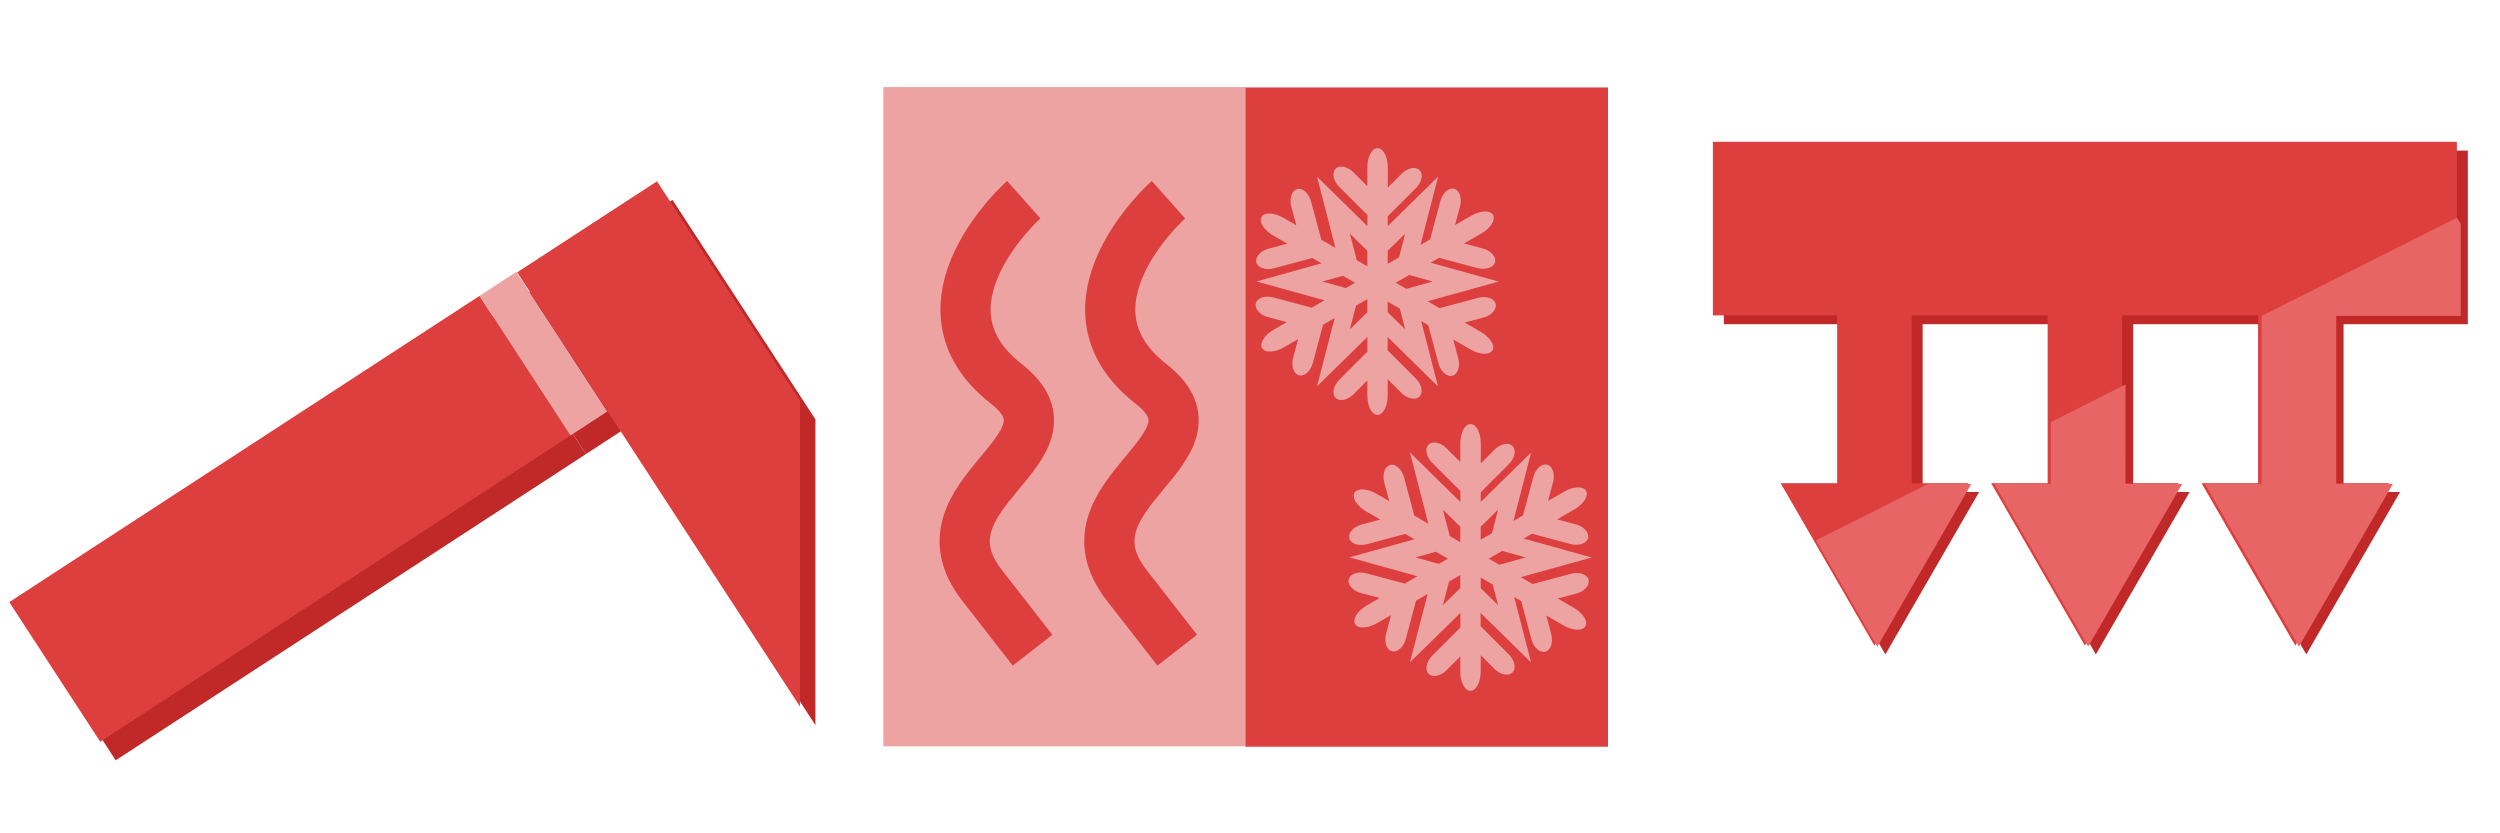 <?xml version="1.0" encoding="UTF-8" standalone="no"?>
<!-- Created with Inkscape (http://www.inkscape.org/) -->

<svg
   xmlns:dc="http://purl.org/dc/elements/1.1/"
   xmlns:cc="http://creativecommons.org/ns#"
   xmlns:rdf="http://www.w3.org/1999/02/22-rdf-syntax-ns#"
   xmlns:svg="http://www.w3.org/2000/svg"
   xmlns="http://www.w3.org/2000/svg"
   xmlns:sodipodi="http://sodipodi.sourceforge.net/DTD/sodipodi-0.dtd"
   xmlns:inkscape="http://www.inkscape.org/namespaces/inkscape"
   width="144"
   height="48"
   viewBox="0 0 38.1 12.7"
   version="1.1"
   id="svg8"
   sodipodi:docname="localLoads.svg"
   inkscape:version="0.92.5 (2060ec1f9f, 2020-04-08)"
   inkscape:export-filename="C:\Users\badaf\Structural-Analysis\ico\Tools\toolTimeGraph.png"
   inkscape:export-xdpi="96"
   inkscape:export-ydpi="96">
  <defs
     id="defs2">
    <marker
       inkscape:stockid="Arrow2Send"
       orient="auto"
       refY="0.0"
       refX="0.0"
       id="marker9401"
       style="overflow:visible;"
       inkscape:isstock="true">
      <path
         id="path9399"
         style="fill-rule:evenodd;stroke-width:0.625;stroke-linejoin:round;stroke:#dd3f3f;stroke-opacity:1;fill:#dd3f3f;fill-opacity:1"
         d="M 8.719,4.034 L -2.207,0.016 L 8.719,-4.002 C 6.973,-1.63 6.983,1.616 8.719,4.034 z "
         transform="scale(0.3) rotate(180) translate(-2.3,0)" />
    </marker>
    <marker
       inkscape:isstock="true"
       style="overflow:visible;"
       id="marker9065"
       refX="0.0"
       refY="0.0"
       orient="auto"
       inkscape:stockid="Arrow2Send">
      <path
         transform="scale(0.3) rotate(180) translate(-2.3,0)"
         d="M 8.719,4.034 L -2.207,0.016 L 8.719,-4.002 C 6.973,-1.63 6.983,1.616 8.719,4.034 z "
         style="fill-rule:evenodd;stroke-width:0.625;stroke-linejoin:round;stroke:#dd3f3f;stroke-opacity:1;fill:#dd3f3f;fill-opacity:1"
         id="path9063" />
    </marker>
    <marker
       inkscape:isstock="true"
       style="overflow:visible;"
       id="marker6677"
       refX="0.0"
       refY="0.0"
       orient="auto"
       inkscape:stockid="Arrow2Send">
      <path
         transform="scale(0.3) rotate(180) translate(-2.3,0)"
         d="M 8.719,4.034 L -2.207,0.016 L 8.719,-4.002 C 6.973,-1.63 6.983,1.616 8.719,4.034 z "
         style="fill-rule:evenodd;stroke-width:0.625;stroke-linejoin:round;stroke:#c12828;stroke-opacity:1;fill:#c12828;fill-opacity:1"
         id="path6675" />
    </marker>
    <marker
       inkscape:stockid="Arrow1Send"
       orient="auto"
       refY="0.0"
       refX="0.0"
       id="Arrow1Send"
       style="overflow:visible;"
       inkscape:isstock="true">
      <path
         id="path872"
         d="M 0.0,0.0 L 5.0,-5.0 L -12.5,0.0 L 5.0,5.0 L 0.0,0.0 z "
         style="fill-rule:evenodd;stroke:#dd3f3f;stroke-width:1pt;stroke-opacity:1;fill:#dd3f3f;fill-opacity:1"
         transform="scale(0.2) rotate(180) translate(6,0)" />
    </marker>
    <marker
       inkscape:stockid="Arrow2Mend"
       orient="auto"
       refY="0.0"
       refX="0.0"
       id="Arrow2Mend"
       style="overflow:visible;"
       inkscape:isstock="true">
      <path
         id="path884"
         style="fill-rule:evenodd;stroke-width:0.625;stroke-linejoin:round;stroke:#dd3f3f;stroke-opacity:1;fill:#dd3f3f;fill-opacity:1"
         d="M 8.719,4.034 L -2.207,0.016 L 8.719,-4.002 C 6.973,-1.63 6.983,1.616 8.719,4.034 z "
         transform="scale(0.6) rotate(180) translate(0,0)" />
    </marker>
  </defs>
  <sodipodi:namedview
     id="base"
     pagecolor="#ffffff"
     bordercolor="#666666"
     borderopacity="1.0"
     inkscape:pageopacity="0.0"
     inkscape:pageshadow="2"
     inkscape:zoom="3.959798"
     inkscape:cx="97.96927"
     inkscape:cy="17.000574"
     inkscape:document-units="mm"
     inkscape:current-layer="layer1"
     showgrid="false"
     units="px"
     inkscape:snap-global="false"
     inkscape:window-width="1366"
     inkscape:window-height="705"
     inkscape:window-x="-8"
     inkscape:window-y="-8"
     inkscape:window-maximized="1">
    <sodipodi:guide
       position="0,0"
       orientation="0,48"
       id="guide832"
       inkscape:locked="false" />
    <sodipodi:guide
       position="12.7,0"
       orientation="-48,0"
       id="guide834"
       inkscape:locked="false" />
    <sodipodi:guide
       position="12.7,12.7"
       orientation="0,-48"
       id="guide836"
       inkscape:locked="false" />
    <sodipodi:guide
       position="0,12.7"
       orientation="48,0"
       id="guide838"
       inkscape:locked="false" />
    <sodipodi:guide
       position="0,0"
       orientation="0,96"
       id="guide944"
       inkscape:locked="false" />
    <sodipodi:guide
       position="25.4,0"
       orientation="-48,0"
       id="guide946"
       inkscape:locked="false" />
    <sodipodi:guide
       position="25.4,12.7"
       orientation="0,-96"
       id="guide948"
       inkscape:locked="false" />
    <sodipodi:guide
       position="0,17.103"
       orientation="48,0"
       id="guide950"
       inkscape:locked="false" />
    <sodipodi:guide
       position="0,0"
       orientation="0,144"
       id="guide843"
       inkscape:locked="false" />
    <sodipodi:guide
       position="38.1,0"
       orientation="-48,0"
       id="guide845"
       inkscape:locked="false" />
    <sodipodi:guide
       position="38.1,12.7"
       orientation="0,-144"
       id="guide847"
       inkscape:locked="false" />
    <sodipodi:guide
       position="0,12.7"
       orientation="48,0"
       id="guide849"
       inkscape:locked="false" />
  </sodipodi:namedview>
  <g
     inkscape:label="Layer 1"
     inkscape:groupmode="layer"
     id="layer1"
     transform="translate(0,-284.3)">
    <path
       inkscape:connector-curvature="0"
       id="path9938"
       d="m 26.271,286.595 v 2.646 h 1.894 v 2.557 h -0.861 l 1.429,2.475 1.429,-2.475 h -0.861 v -2.557 h 2.072 v 2.557 h -0.861 l 1.429,2.475 1.429,-2.475 h -0.861 v -2.557 h 2.071 v 2.557 h -0.861 l 1.429,2.475 1.429,-2.475 h -0.861 v -2.557 h 1.894 v -2.646 z"
       style="opacity:1;fill:#c12828;fill-opacity:1;stroke:none;stroke-width:22.563;stroke-miterlimit:4;stroke-dasharray:none;stroke-opacity:0.8" />
    <g
       transform="translate(-0.293,0.283)"
       id="g1127"
       style="fill:#c12828;fill-opacity:1">
      <path
         inkscape:connector-curvature="0"
         id="path1121"
         d="m 0.67,293.476 7.167,-4.667 1.386,2.128 -7.167,4.667 z"
         style="opacity:1;fill:#c12828;fill-opacity:1;stroke:none;stroke-width:0.653;stroke-miterlimit:4;stroke-dasharray:none;stroke-opacity:1" />
      <path
         inkscape:connector-curvature="0"
         style="opacity:1;fill:#c12828;fill-opacity:1;stroke:none;stroke-width:2.468;stroke-miterlimit:4;stroke-dasharray:none;stroke-opacity:1"
         d="M 39.779,10.426 31.736,15.662 48,40.635 V 23.049 Z"
         transform="matrix(0.265,0,0,0.265,0,284.3)"
         id="path1123" />
      <path
         inkscape:connector-curvature="0"
         id="path1125"
         d="m 7.837,288.809 0.56,-0.365 1.386,2.128 -0.56,0.365 z"
         style="opacity:1;fill:#c12828;fill-opacity:1;stroke:none;stroke-width:0.359;stroke-miterlimit:4;stroke-dasharray:none;stroke-opacity:1" />
    </g>
    <g
       id="g998"
       transform="translate(-0.529)">
      <path
         style="opacity:1;fill:#dd3f3f;fill-opacity:1;stroke:none;stroke-width:0.653;stroke-miterlimit:4;stroke-dasharray:none;stroke-opacity:1"
         d="m 0.67,293.476 7.167,-4.667 1.386,2.128 -7.167,4.667 z"
         id="rect967"
         inkscape:connector-curvature="0" />
      <path
         id="rect969"
         transform="matrix(0.265,0,0,0.265,0,284.3)"
         d="M 39.779,10.426 31.736,15.662 48,40.635 V 23.049 Z"
         style="opacity:1;fill:#dd3f3f;fill-opacity:1;stroke:none;stroke-width:2.468;stroke-miterlimit:4;stroke-dasharray:none;stroke-opacity:1"
         inkscape:connector-curvature="0" />
      <path
         style="opacity:1;fill:#eea3a3;fill-opacity:1;stroke:none;stroke-width:0.359;stroke-miterlimit:4;stroke-dasharray:none;stroke-opacity:1"
         d="m 7.837,288.809 0.56,-0.365 1.386,2.128 -0.56,0.365 z"
         id="rect971"
         inkscape:connector-curvature="0" />
    </g>
    <rect
       style="opacity:1;fill:#eea3a3;fill-opacity:1;stroke:none;stroke-width:0.431;stroke-miterlimit:4;stroke-dasharray:none;stroke-opacity:1"
       id="rect1000"
       width="5.524"
       height="10.047"
       x="13.462"
       y="285.627" />
    <rect
       y="285.633"
       x="18.982"
       height="10.047"
       width="5.524"
       id="rect1004"
       style="opacity:1;fill:#dd3f3f;fill-opacity:1;stroke:none;stroke-width:0.431;stroke-miterlimit:4;stroke-dasharray:none;stroke-opacity:1" />
    <path
       style="fill:none;stroke:#dd3f3f;stroke-width:0.765;stroke-linecap:butt;stroke-linejoin:miter;stroke-miterlimit:4;stroke-dasharray:none;stroke-opacity:1"
       d="m 15.602,287.343 c 0,0 -1.804,1.604 -0.267,2.806 1.274,0.997 -1.466,1.665 -0.367,3.074 l 0.768,0.986"
       id="path1006"
       inkscape:connector-curvature="0"
       sodipodi:nodetypes="cssc" />
    <path
       sodipodi:nodetypes="cssc"
       inkscape:connector-curvature="0"
       id="path1008"
       d="m 17.807,287.343 c 0,0 -1.804,1.604 -0.267,2.806 1.274,0.997 -1.466,1.665 -0.367,3.074 l 0.768,0.986"
       style="fill:none;stroke:#dd3f3f;stroke-width:0.765;stroke-linecap:butt;stroke-linejoin:miter;stroke-miterlimit:4;stroke-dasharray:none;stroke-opacity:1" />
    <path
       inkscape:connector-curvature="0"
       id="path1129"
       d="m 20.993,286.558 c -0.086,0 -0.155,0.132 -0.155,0.296 v 0.283 l -0.206,-0.206 c -0.058,-0.058 -0.129,-0.091 -0.188,-0.092 -0.036,-4.4e-4 -0.067,0.01 -0.09,0.033 -0.061,0.061 -0.035,0.185 0.059,0.279 l 0.426,0.426 v 0.168 l -0.768,-0.754 0.28,1.086 -0.214,-0.124 -0.156,-0.582 c -0.034,-0.128 -0.129,-0.212 -0.212,-0.19 -0.031,0.008 -0.056,0.03 -0.074,0.062 -0.029,0.052 -0.036,0.129 -0.015,0.209 l 0.076,0.281 -0.197,-0.114 c -0.142,-0.082 -0.291,-0.088 -0.334,-0.013 -0.043,0.075 0.037,0.201 0.178,0.283 l 0.215,0.124 -0.281,0.075 c -0.08,0.021 -0.143,0.066 -0.173,0.117 -0.018,0.031 -0.025,0.064 -0.017,0.095 0.022,0.083 0.143,0.122 0.271,0.088 l 0.581,-0.156 0.141,0.081 -0.992,0.276 1.037,0.288 -0.194,0.112 -0.582,-0.156 c -0.128,-0.034 -0.248,0.005 -0.271,0.089 -0.008,0.031 -0.001,0.064 0.017,0.095 0.031,0.051 0.094,0.096 0.173,0.117 l 0.281,0.075 -0.197,0.114 c -0.142,0.082 -0.221,0.208 -0.178,0.282 0.043,0.075 0.192,0.069 0.334,-0.013 l 0.215,-0.124 -0.075,0.281 c -0.021,0.08 -0.014,0.157 0.015,0.209 0.017,0.031 0.042,0.053 0.073,0.062 0.083,0.022 0.178,-0.062 0.212,-0.19 l 0.156,-0.581 0.176,-0.102 -0.269,1.042 0.768,-0.754 v 0.224 l -0.426,0.426 c -0.093,0.093 -0.119,0.218 -0.059,0.279 0.023,0.023 0.055,0.033 0.09,0.033 0.059,-10e-4 0.13,-0.033 0.188,-0.092 l 0.206,-0.206 v 0.228 c 0,0.164 0.069,0.296 0.155,0.296 0.086,0 0.156,-0.132 0.156,-0.296 v -0.248 l 0.206,0.206 c 0.058,0.058 0.129,0.09 0.188,0.091 0.036,6.2e-4 0.067,-0.01 0.09,-0.033 0.061,-0.061 0.035,-0.185 -0.059,-0.278 l -0.426,-0.426 v -0.203 l 0.768,0.754 -0.257,-0.997 0.107,0.062 0.156,0.581 c 0.034,0.128 0.129,0.212 0.212,0.19 0.031,-0.008 0.056,-0.03 0.074,-0.062 0.029,-0.052 0.036,-0.129 0.015,-0.209 l -0.075,-0.281 0.263,0.152 c 0.142,0.082 0.291,0.088 0.334,0.013 h 2.26e-4 c 0.043,-0.075 -0.037,-0.2 -0.178,-0.282 l -0.245,-0.141 0.281,-0.075 c 0.08,-0.021 0.143,-0.066 0.173,-0.117 0.018,-0.031 0.025,-0.063 0.017,-0.095 -0.022,-0.083 -0.143,-0.123 -0.271,-0.089 l -0.582,0.156 -0.181,-0.105 1.081,-0.3 -1.037,-0.288 0.128,-0.074 0.582,0.156 c 0.128,0.034 0.248,-0.005 0.271,-0.088 0.008,-0.031 0.002,-0.064 -0.017,-0.095 -0.03,-0.051 -0.093,-0.096 -0.173,-0.117 l -0.281,-0.075 0.263,-0.152 c 0.142,-0.082 0.222,-0.208 0.178,-0.283 -0.043,-0.075 -0.192,-0.069 -0.334,0.013 l -0.245,0.141 0.075,-0.281 c 0.021,-0.08 0.014,-0.157 -0.015,-0.209 -0.017,-0.031 -0.042,-0.053 -0.073,-0.062 -0.083,-0.022 -0.178,0.062 -0.212,0.19 l -0.156,0.582 -0.146,0.084 0.269,-1.042 -0.768,0.754 v -0.148 l 0.426,-0.426 c 0.093,-0.093 0.12,-0.218 0.059,-0.278 -0.023,-0.023 -0.055,-0.034 -0.09,-0.033 -0.059,8.8e-4 -0.13,0.033 -0.188,0.091 l -0.206,0.206 v -0.303 c 0,-0.164 -0.069,-0.296 -0.156,-0.296 z m -0.42,1.304 0.265,0.26 v 0.236 l -0.161,-0.093 z m 0.841,0 -0.093,0.36 -0.172,0.099 v -0.199 z m 0.062,0.629 0.358,0.099 -0.402,0.112 -0.161,-0.093 z m -1.01,0.012 0.184,0.106 -0.139,0.08 -0.358,-0.099 z m 0.372,0.356 v 0.199 l -0.265,0.26 0.093,-0.36 z m 0.311,0.038 0.184,0.106 0.081,0.315 -0.265,-0.26 z"
       style="opacity:1;fill:#d23535;fill-opacity:1;stroke:none;stroke-width:0.336;stroke-miterlimit:4;stroke-dasharray:none;stroke-opacity:1" />
    <path
       style="opacity:1;fill:#eea3a3;fill-opacity:1;stroke:none;stroke-width:0.336;stroke-miterlimit:4;stroke-dasharray:none;stroke-opacity:1"
       d="m 20.993,286.558 c -0.086,0 -0.155,0.132 -0.155,0.296 v 0.283 l -0.206,-0.206 c -0.058,-0.058 -0.129,-0.091 -0.188,-0.092 -0.036,-4.4e-4 -0.067,0.01 -0.09,0.033 -0.061,0.061 -0.035,0.185 0.059,0.279 l 0.426,0.426 v 0.168 l -0.768,-0.754 0.28,1.086 -0.214,-0.124 -0.156,-0.582 c -0.034,-0.128 -0.129,-0.212 -0.212,-0.19 -0.031,0.008 -0.056,0.03 -0.074,0.062 -0.029,0.052 -0.036,0.129 -0.015,0.209 l 0.076,0.281 -0.197,-0.114 c -0.142,-0.082 -0.291,-0.088 -0.334,-0.013 -0.043,0.075 0.037,0.201 0.178,0.283 l 0.215,0.124 -0.281,0.075 c -0.08,0.021 -0.143,0.066 -0.173,0.117 -0.018,0.031 -0.025,0.064 -0.017,0.095 0.022,0.083 0.143,0.122 0.271,0.088 l 0.581,-0.156 0.141,0.081 -0.992,0.276 1.037,0.288 -0.194,0.112 -0.582,-0.156 c -0.128,-0.034 -0.248,0.005 -0.271,0.089 -0.008,0.031 -0.001,0.064 0.017,0.095 0.031,0.051 0.094,0.096 0.173,0.117 l 0.281,0.075 -0.197,0.114 c -0.142,0.082 -0.221,0.208 -0.178,0.282 0.043,0.075 0.192,0.069 0.334,-0.013 l 0.215,-0.124 -0.075,0.281 c -0.021,0.08 -0.014,0.157 0.015,0.209 0.017,0.031 0.042,0.053 0.073,0.062 0.083,0.022 0.178,-0.062 0.212,-0.19 l 0.156,-0.581 0.176,-0.102 -0.269,1.042 0.768,-0.754 v 0.224 l -0.426,0.426 c -0.093,0.093 -0.119,0.218 -0.059,0.279 0.023,0.023 0.055,0.033 0.09,0.033 0.059,-10e-4 0.13,-0.033 0.188,-0.092 l 0.206,-0.206 v 0.228 c 0,0.164 0.069,0.296 0.155,0.296 0.086,0 0.156,-0.132 0.156,-0.296 v -0.248 l 0.206,0.206 c 0.058,0.058 0.129,0.09 0.188,0.091 0.036,6.2e-4 0.067,-0.01 0.09,-0.033 0.061,-0.061 0.035,-0.185 -0.059,-0.278 l -0.426,-0.426 v -0.203 l 0.768,0.754 -0.257,-0.997 0.107,0.062 0.156,0.581 c 0.034,0.128 0.129,0.212 0.212,0.19 0.031,-0.008 0.056,-0.03 0.074,-0.062 0.029,-0.052 0.036,-0.129 0.015,-0.209 l -0.075,-0.281 0.263,0.152 c 0.142,0.082 0.291,0.088 0.334,0.013 h 2.26e-4 c 0.043,-0.075 -0.037,-0.2 -0.178,-0.282 l -0.245,-0.141 0.281,-0.075 c 0.08,-0.021 0.143,-0.066 0.173,-0.117 0.018,-0.031 0.025,-0.063 0.017,-0.095 -0.022,-0.083 -0.143,-0.123 -0.271,-0.089 l -0.582,0.156 -0.181,-0.105 1.081,-0.3 -1.037,-0.288 0.128,-0.074 0.582,0.156 c 0.128,0.034 0.248,-0.005 0.271,-0.088 0.008,-0.031 0.002,-0.064 -0.017,-0.095 -0.03,-0.051 -0.093,-0.096 -0.173,-0.117 l -0.281,-0.075 0.263,-0.152 c 0.142,-0.082 0.222,-0.208 0.178,-0.283 -0.043,-0.075 -0.192,-0.069 -0.334,0.013 l -0.245,0.141 0.075,-0.281 c 0.021,-0.08 0.014,-0.157 -0.015,-0.209 -0.017,-0.031 -0.042,-0.053 -0.073,-0.062 -0.083,-0.022 -0.178,0.062 -0.212,0.19 l -0.156,0.582 -0.146,0.084 0.269,-1.042 -0.768,0.754 v -0.148 l 0.426,-0.426 c 0.093,-0.093 0.12,-0.218 0.059,-0.278 -0.023,-0.023 -0.055,-0.034 -0.09,-0.033 -0.059,8.8e-4 -0.13,0.033 -0.188,0.091 l -0.206,0.206 v -0.303 c 0,-0.164 -0.069,-0.296 -0.156,-0.296 z m -0.42,1.304 0.265,0.26 v 0.236 l -0.161,-0.093 z m 0.841,0 -0.093,0.36 -0.172,0.099 v -0.199 z m 0.062,0.629 0.358,0.099 -0.402,0.112 -0.161,-0.093 z m -1.01,0.012 0.184,0.106 -0.139,0.08 -0.358,-0.099 z m 0.372,0.356 v 0.199 l -0.265,0.26 0.093,-0.36 z m 0.311,0.038 0.184,0.106 0.081,0.315 -0.265,-0.26 z"
       id="path1014"
       inkscape:connector-curvature="0" />
    <path
       inkscape:connector-curvature="0"
       id="path1070"
       d="m 22.41,290.763 c -0.086,0 -0.155,0.132 -0.155,0.296 v 0.283 l -0.206,-0.206 c -0.058,-0.058 -0.129,-0.091 -0.188,-0.092 -0.036,-4.4e-4 -0.067,0.01 -0.09,0.033 -0.061,0.061 -0.035,0.185 0.059,0.279 l 0.426,0.426 v 0.168 l -0.768,-0.754 0.28,1.086 -0.214,-0.124 -0.156,-0.582 c -0.034,-0.128 -0.129,-0.212 -0.212,-0.19 -0.031,0.008 -0.056,0.03 -0.074,0.062 -0.029,0.052 -0.036,0.129 -0.015,0.209 l 0.076,0.281 -0.197,-0.114 c -0.142,-0.082 -0.291,-0.088 -0.334,-0.013 -0.043,0.075 0.037,0.201 0.178,0.283 l 0.215,0.124 -0.281,0.075 c -0.08,0.021 -0.143,0.066 -0.173,0.117 -0.018,0.031 -0.025,0.064 -0.017,0.095 0.022,0.083 0.143,0.122 0.271,0.088 l 0.581,-0.156 0.141,0.081 -0.992,0.276 1.037,0.288 -0.194,0.112 -0.582,-0.156 c -0.128,-0.034 -0.248,0.005 -0.271,0.089 -0.008,0.031 -0.001,0.064 0.017,0.095 0.031,0.051 0.094,0.096 0.173,0.117 l 0.281,0.075 -0.197,0.114 c -0.142,0.082 -0.221,0.208 -0.178,0.282 0.043,0.075 0.192,0.069 0.334,-0.013 l 0.215,-0.124 -0.075,0.281 c -0.021,0.08 -0.014,0.157 0.015,0.209 0.017,0.031 0.042,0.053 0.073,0.062 0.083,0.022 0.178,-0.062 0.212,-0.19 l 0.156,-0.581 0.176,-0.102 -0.269,1.042 0.768,-0.754 v 0.224 l -0.426,0.426 c -0.093,0.093 -0.119,0.218 -0.059,0.279 0.023,0.023 0.055,0.033 0.09,0.033 0.059,-10e-4 0.13,-0.033 0.188,-0.092 l 0.206,-0.206 v 0.228 c 0,0.164 0.069,0.296 0.155,0.296 0.086,0 0.156,-0.132 0.156,-0.296 v -0.248 l 0.206,0.206 c 0.058,0.058 0.129,0.09 0.188,0.091 0.036,6.2e-4 0.067,-0.01 0.09,-0.033 0.061,-0.061 0.035,-0.185 -0.059,-0.278 l -0.426,-0.426 v -0.203 l 0.768,0.754 -0.257,-0.997 0.107,0.062 0.156,0.581 c 0.034,0.128 0.129,0.212 0.212,0.19 0.031,-0.008 0.056,-0.03 0.074,-0.062 0.029,-0.052 0.036,-0.129 0.015,-0.209 l -0.075,-0.281 0.263,0.152 c 0.142,0.082 0.291,0.088 0.334,0.013 h 2.26e-4 c 0.043,-0.075 -0.037,-0.2 -0.178,-0.282 l -0.245,-0.141 0.281,-0.075 c 0.08,-0.021 0.143,-0.066 0.173,-0.117 0.018,-0.031 0.025,-0.063 0.017,-0.095 -0.022,-0.083 -0.143,-0.123 -0.271,-0.089 l -0.582,0.156 -0.181,-0.105 1.081,-0.3 -1.037,-0.288 0.128,-0.074 0.582,0.156 c 0.128,0.034 0.248,-0.005 0.271,-0.088 0.008,-0.031 0.002,-0.064 -0.017,-0.095 -0.03,-0.051 -0.093,-0.096 -0.173,-0.117 l -0.281,-0.075 0.263,-0.152 c 0.142,-0.082 0.222,-0.208 0.178,-0.283 -0.043,-0.075 -0.192,-0.069 -0.334,0.013 l -0.245,0.141 0.075,-0.281 c 0.021,-0.08 0.014,-0.157 -0.015,-0.209 -0.017,-0.031 -0.042,-0.053 -0.073,-0.062 -0.083,-0.022 -0.178,0.062 -0.212,0.19 l -0.156,0.582 -0.146,0.084 0.269,-1.042 -0.768,0.754 v -0.148 l 0.426,-0.426 c 0.093,-0.093 0.12,-0.218 0.059,-0.278 -0.023,-0.023 -0.055,-0.034 -0.09,-0.033 -0.059,8.8e-4 -0.13,0.033 -0.188,0.091 l -0.206,0.206 v -0.303 c 0,-0.164 -0.069,-0.296 -0.156,-0.296 z m -0.42,1.304 0.265,0.26 v 0.236 l -0.161,-0.093 z m 0.841,0 -0.093,0.36 -0.172,0.099 v -0.199 z m 0.062,0.629 0.358,0.099 -0.402,0.112 -0.161,-0.093 z m -1.01,0.012 0.184,0.106 -0.139,0.08 -0.358,-0.099 z m 0.372,0.356 v 0.199 l -0.265,0.26 0.093,-0.36 z m 0.311,0.038 0.184,0.106 0.081,0.315 -0.265,-0.26 z"
       style="opacity:1;fill:#eea3a3;fill-opacity:1;stroke:none;stroke-width:0.336;stroke-miterlimit:4;stroke-dasharray:none;stroke-opacity:1" />
    <g
       id="g9942"
       transform="translate(-0.033,0.033)">
      <path
         inkscape:connector-curvature="0"
         id="rect851"
         d="m 26.137,286.428 v 2.646 h 1.894 v 2.557 h -0.861 l 1.429,2.475 1.429,-2.475 h -0.861 v -2.557 h 2.072 v 2.557 h -0.861 l 1.429,2.475 1.429,-2.475 h -0.861 v -2.557 h 2.071 v 2.557 h -0.861 l 1.429,2.475 1.429,-2.475 h -0.861 v -2.557 h 1.894 v -2.646 z"
         style="opacity:1;fill:#dd3f3f;fill-opacity:1;stroke:none;stroke-width:22.563;stroke-miterlimit:4;stroke-dasharray:none;stroke-opacity:0.8" />
      <path
         transform="matrix(0.265,0,0,0.265,0,284.3)"
         id="path9933"
         d="m 141.422,12.393 -11.232,5.654 v 9.662 h -3.256 l 5.402,9.355 5.402,-9.355 h -3.256 v -9.666 h 7.16 v -5.297 z m -19.061,9.596 -4.293,2.16 v 3.561 h -3.256 l 5.402,9.355 5.402,-9.355 h -3.256 z m -11.365,5.721 -6.436,3.24 3.531,6.115 5.402,-9.355 z"
         style="fill:#e86565;fill-opacity:1;stroke:none;stroke-width:1px;stroke-linecap:butt;stroke-linejoin:miter;stroke-opacity:1"
         inkscape:connector-curvature="0" />
    </g>
  </g>
</svg>
